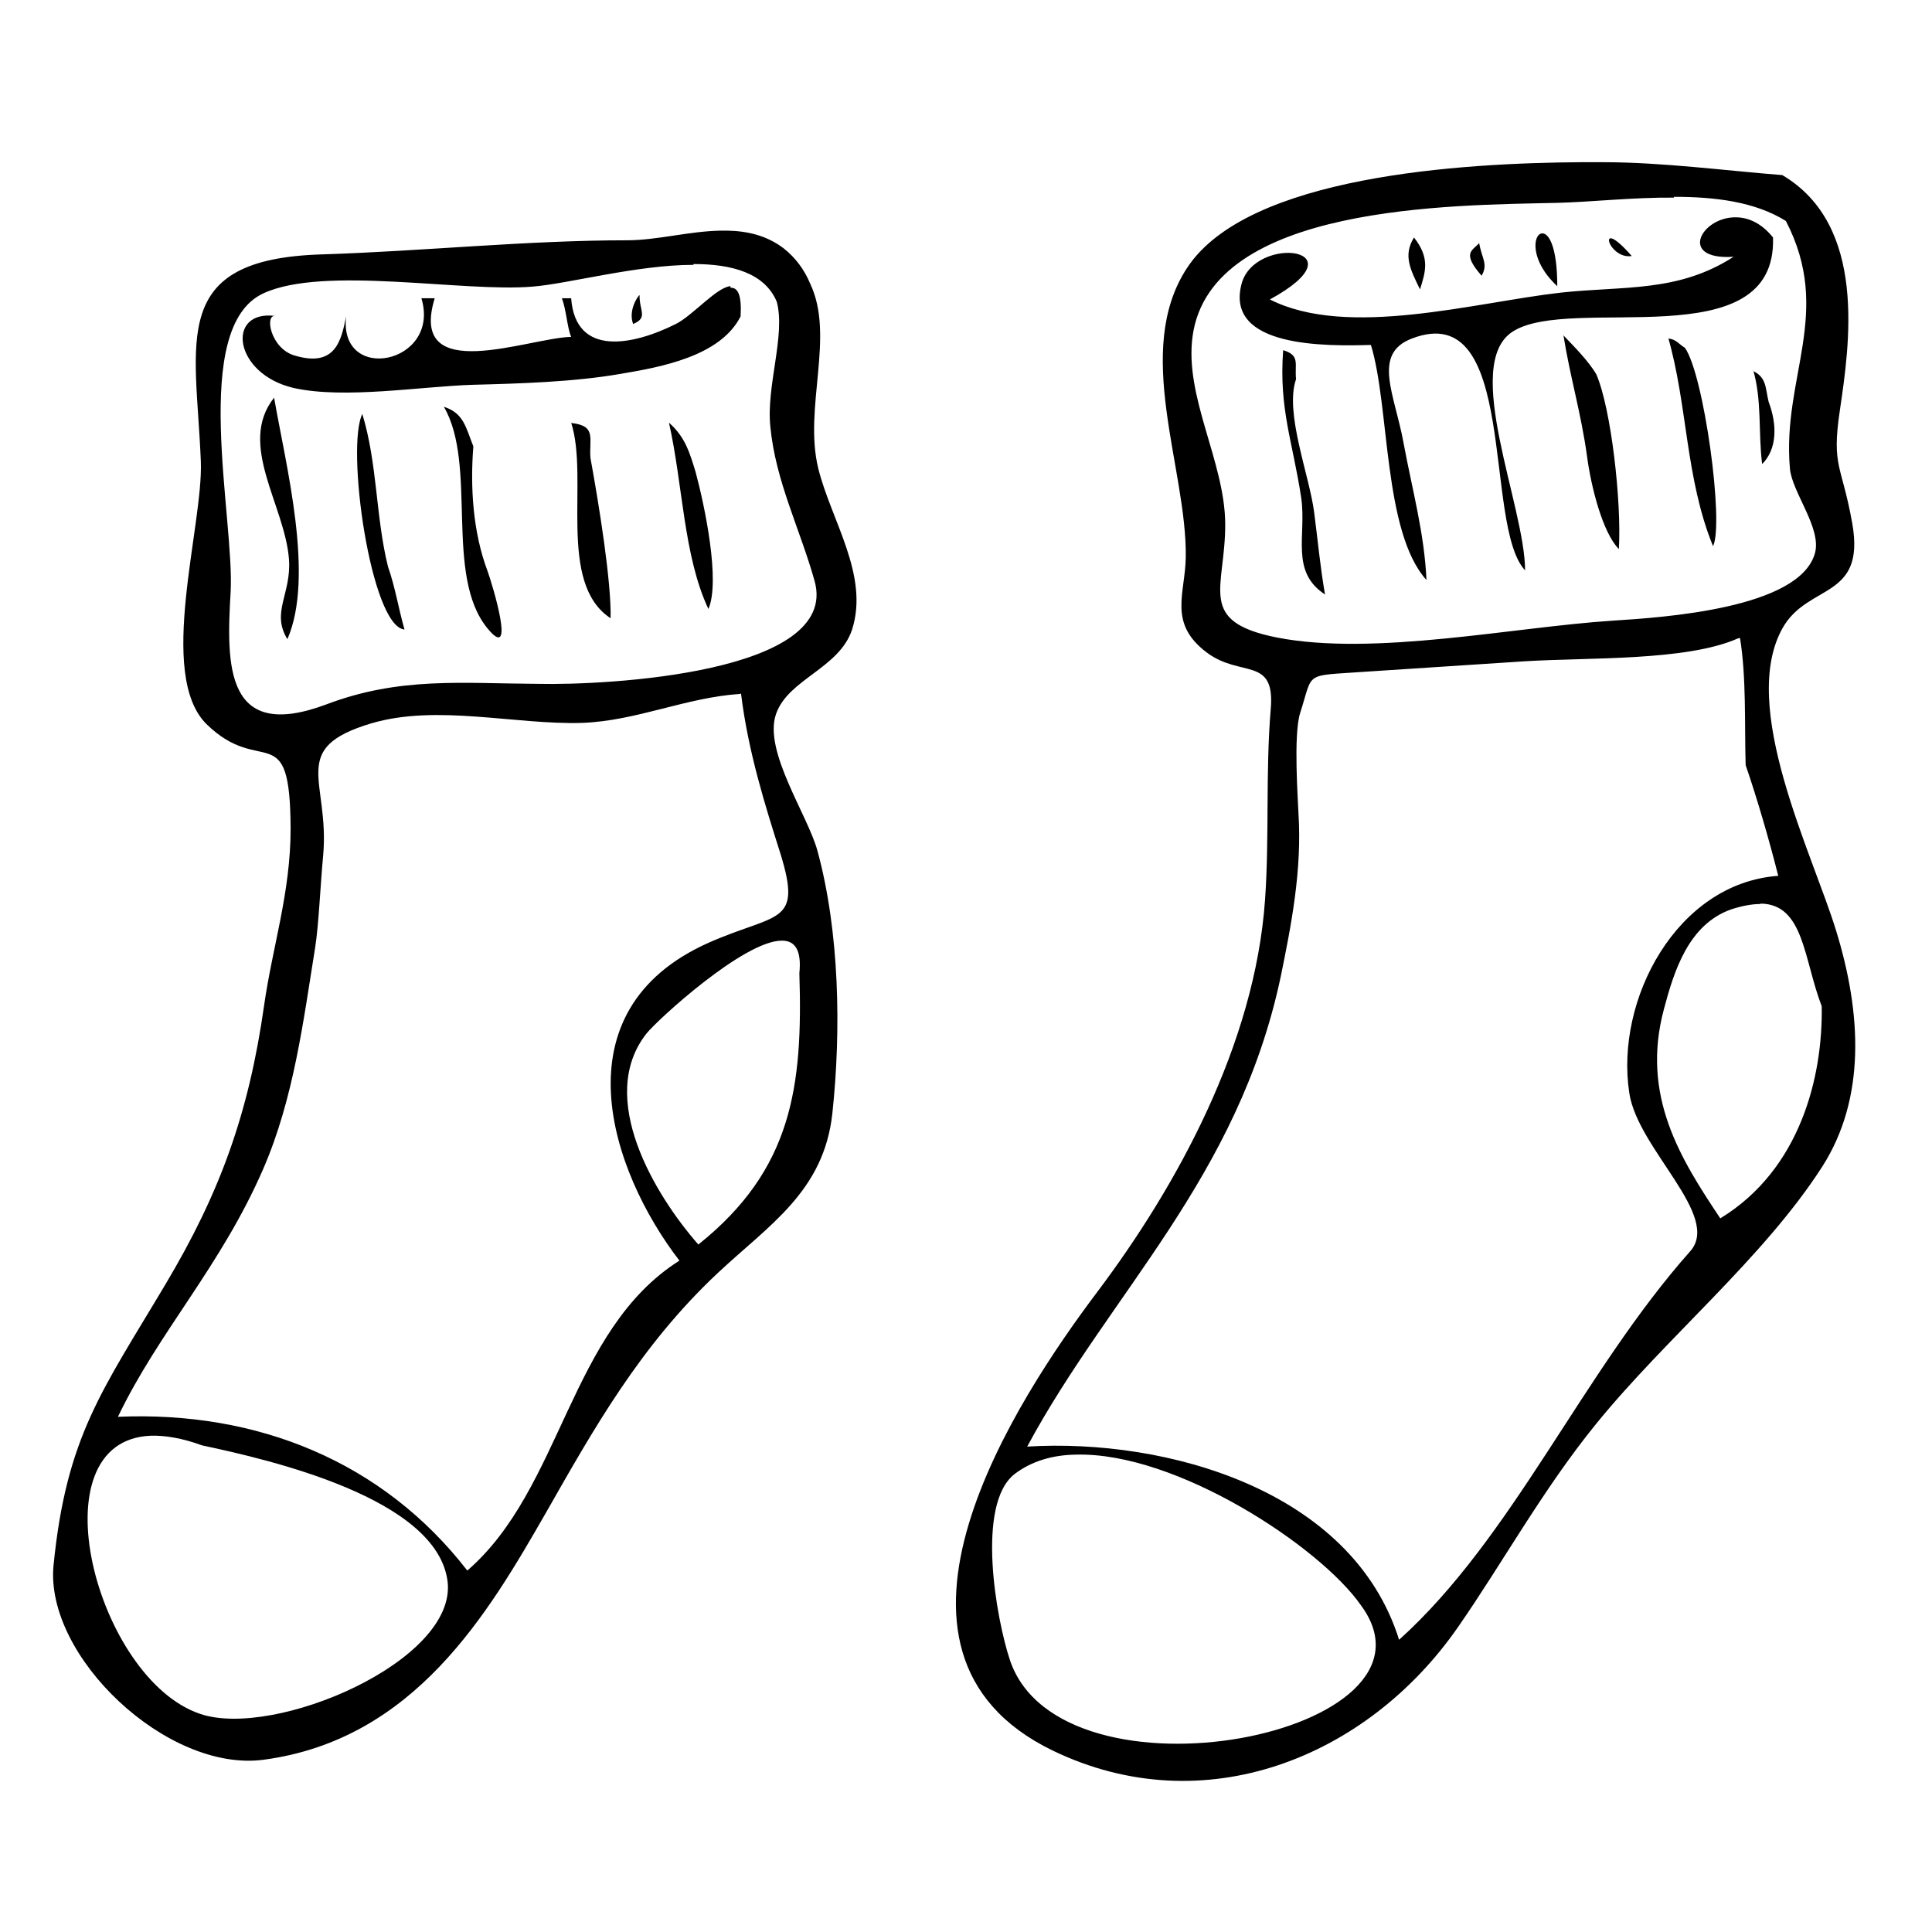 <?xml version="1.0" encoding="UTF-8" standalone="no"?>
<!-- Created with Inkscape (http://www.inkscape.org/) -->
<svg xmlns:dc="http://purl.org/dc/elements/1.1/" xmlns:cc="http://creativecommons.org/ns#" xmlns:rdf="http://www.w3.org/1999/02/22-rdf-syntax-ns#" xmlns:svg="http://www.w3.org/2000/svg" xmlns="http://www.w3.org/2000/svg" version="1.1" width="100%" height="100%" viewBox="0 0 48 48" id="Layer_1">
<defs id="defs33" />
<path d="m 39.27,4.03 c -2.93,0.02 -8.28,0.33 -9.78,2.63 -1.35,2.06 0.00,4.98 -0.03,7.18 -0.01,0.90 -0.45,1.64 0.52,2.37 0.85,0.64 1.71,0.08 1.59,1.42 -0.13,1.57 -0.03,3.15 -0.14,4.72 -0.25,3.59 -2.19,7.12 -4.17,9.75 -1.98,2.63 -6.16,8.94 -1.11,11.39 3.76,1.82 7.82,0.18 10.07,-3.06 1.10,-1.58 2.12,-3.44 3.44,-5.06 1.73,-2.13 4.15,-4.11 5.61,-6.38 1.09,-1.70 0.98,-3.81 0.35,-5.86 -0.59,-1.93 -2.43,-5.58 -1.33,-7.53 0.63,-1.11 2.06,-0.70 1.73,-2.59 C 45.76,11.54 45.50,11.61 45.71,10.20 45.95,8.57 46.40,5.60 44.28,4.35 42.87,4.24 41.30,4.03 39.83,4.03 c -0.17,-4.88e-4 -0.35,-0.00 -0.55,0 z m 2.32,0.86 c 1.02,0.00 2.01,0.12 2.78,0.60 1.18,2.28 -0.10,3.88 0.10,6.15 0.05,0.59 0.80,1.49 0.62,2.11 -0.39,1.37 -3.76,1.59 -5.02,1.67 -2.47,0.16 -5.92,0.89 -8.34,0.42 -2.02,-0.40 -1.28,-1.22 -1.29,-2.83 -0.01,-1.54 -1.02,-3.15 -0.81,-4.66 0.45,-3.27 6.46,-3.25 9.05,-3.31 0.85,-0.02 1.89,-0.14 2.91,-0.13 z M 43.16,5.40 C 42.28,5.36 41.66,6.47 43.07,6.38 41.69,7.27 40.35,7.10 38.78,7.27 36.65,7.51 33.48,8.42 31.55,7.44 33.89,6.16 31.19,5.82 30.85,7.04 c -0.44,1.61 2.12,1.56 3.21,1.53 0.47,1.53 0.30,4.64 1.38,5.84 -0.05,-1.16 -0.36,-2.27 -0.57,-3.41 C 34.65,9.79 34.08,8.79 35.08,8.41 37.74,7.39 36.84,13.05 37.89,14.17 37.89,12.58 36.31,9.06 37.58,8.24 39.03,7.30 44.15,8.93 44.05,5.90 43.77,5.55 43.45,5.41 43.16,5.40 z M 17.92,5.73 c -0.78,0.01 -1.60,0.24 -2.34,0.24 -2.49,0 -5.06,0.27 -7.57,0.35 -3.84,0.11 -3.14,2.14 -3.02,5.15 0.06,1.60 -1.10,5.29 0.14,6.52 1.37,1.34 2.08,-0.22 2.09,2.60 0.00,1.59 -0.45,2.92 -0.66,4.40 -0.38,2.67 -1.09,4.64 -2.45,6.92 -1.57,2.64 -2.46,3.77 -2.78,6.98 -0.22,2.26 2.82,5.15 5.22,4.83 3.75,-0.50 5.58,-3.64 7.01,-6.13 1.18,-2.07 2.34,-4.15 4.27,-5.96 1.28,-1.20 2.64,-2.03 2.85,-3.97 0.22,-2.06 0.18,-4.50 -0.37,-6.52 -0.24,-0.89 -1.35,-2.48 -1.03,-3.40 0.30,-0.87 1.57,-1.13 1.89,-2.10 0.43,-1.35 -0.52,-2.71 -0.84,-4.00 -0.37,-1.51 0.42,-3.28 -0.20,-4.59 l 0,-0.00 C 19.98,6.69 19.76,6.40 19.47,6.17 19.05,5.85 18.57,5.74 18.07,5.73 c -0.05,-0.00 -0.10,-9.71e-4 -0.15,0 z m 20.38,0.07 c -0.21,0.03 -0.30,0.67 0.39,1.31 0.00,-1.00 -0.22,-1.34 -0.39,-1.31 z M 35.13,5.90 C 34.86,6.34 35.03,6.68 35.28,7.19 35.42,6.74 35.53,6.41 35.13,5.90 z m 4.89,0.02 c -0.16,-0.00 0.12,0.51 0.52,0.44 -0.28,-0.32 -0.45,-0.44 -0.52,-0.44 z m -3.27,0.12 c -0.17,0.19 -0.44,0.24 0.06,0.81 0.17,-0.29 0.00,-0.44 -0.06,-0.81 z m -19.52,0.52 c 0.95,0.00 1.77,0.22 2.07,0.94 0.22,0.84 -0.27,2.10 -0.16,3.11 0.13,1.35 0.74,2.54 1.10,3.83 0.63,2.29 -5.18,2.59 -6.88,2.55 C 11.48,16.98 9.93,16.81 8.11,17.50 5.60,18.44 5.62,16.55 5.73,14.71 5.83,12.86 4.71,8.14 6.54,7.29 8.04,6.59 11.51,7.27 13.24,7.12 14.12,7.05 15.83,6.58 17.23,6.58 z m 0.92,0.55 c -0.34,0.02 -0.94,0.73 -1.36,0.94 -1.04,0.52 -2.49,0.84 -2.60,-0.64 l -0.23,0 c 0.11,0.29 0.13,0.72 0.23,0.96 -1.05,0.02 -4.06,1.24 -3.39,-0.96 l -0.33,0 C 10.96,9.05 8.40,9.55 8.60,7.85 8.48,8.47 8.33,9.14 7.31,8.83 6.72,8.65 6.57,7.81 6.84,7.85 5.61,7.69 5.79,9.29 7.30,9.64 c 1.26,0.28 3.16,-0.04 4.45,-0.08 1.16,-0.03 2.51,-0.07 3.66,-0.27 1.02,-0.17 2.49,-0.44 2.99,-1.43 0.03,-0.54 -0.07,-0.72 -0.25,-0.71 z m -2.26,0.22 c -0.03,0.01 -0.29,0.37 -0.16,0.72 0.38,-0.16 0.15,-0.33 0.16,-0.72 1.35e-4,-0.00 -0.00,-7.88e-4 -0.00,0 z m 22.95,0.98 c 0.17,1.07 0.44,1.94 0.59,3.03 0.10,0.76 0.39,1.90 0.79,2.30 C 40.29,12.48 40.03,10.15 39.66,9.30 39.47,8.97 39.07,8.57 38.85,8.34 z m 2.60,0.06 c 0.49,1.69 0.43,3.51 1.12,5.20 C 42.84,13.00 42.33,9.29 41.86,8.64 41.72,8.56 41.65,8.43 41.45,8.41 z m -9.56,0.33 c -0.11,1.46 0.24,2.28 0.45,3.68 0.13,0.93 -0.28,1.82 0.59,2.39 -0.12,-0.68 -0.18,-1.35 -0.27,-2.04 -0.12,-0.93 -0.74,-2.48 -0.45,-3.31 -0.04,-0.38 0.11,-0.59 -0.32,-0.72 z m 11.67,0.47 c 0.23,0.76 0.13,1.57 0.23,2.36 0.37,-0.37 0.38,-0.97 0.16,-1.55 C 43.86,9.64 43.89,9.38 43.56,9.22 z M 6.81,9.88 C 5.89,11.04 7.08,12.55 7.18,13.90 7.24,14.76 6.73,15.21 7.14,15.88 7.82,14.32 7.10,11.56 6.81,9.88 z m 4.22,0.23 c 0.84,1.45 -0.00,4.18 1.08,5.50 0.72,0.88 0.13,-1.07 0,-1.43 -0.36,-0.96 -0.43,-2.07 -0.35,-3.09 -0.19,-0.48 -0.24,-0.82 -0.72,-0.98 z m -2.02,0.16 C 8.58,11.06 9.21,15.57 10.05,15.64 9.90,15.12 9.82,14.59 9.64,14.08 9.33,12.83 9.38,11.52 9.00,10.28 z m 5.18,0.23 c 0.45,1.40 -0.36,3.98 0.98,4.86 0.02,-0.90 -0.28,-2.77 -0.50,-3.98 -0.04,-0.48 0.16,-0.80 -0.47,-0.87 z m 2.43,0 c 0.35,1.56 0.36,3.31 0.98,4.63 0.30,-0.69 -0.09,-2.56 -0.32,-3.41 l 0,-0.00 c -0.15,-0.49 -0.26,-0.86 -0.65,-1.21 z m 26.61,5.35 c 0.16,0.99 0.11,2.12 0.14,3.16 l 0.00,0 c 0.28,0.81 0.58,1.84 0.81,2.75 -2.52,0.18 -4.06,3.08 -3.70,5.40 0.21,1.39 2.30,3.05 1.51,3.93 -2.68,3.02 -4.40,7.10 -7.23,9.65 -1.17,-3.73 -5.79,-5.01 -9.24,-4.80 2.06,-3.83 5.24,-6.67 6.30,-11.68 0.26,-1.27 0.53,-2.64 0.44,-4.05 -0.01,-0.31 -0.13,-1.94 0.04,-2.49 0.34,-1.05 0.07,-0.92 1.60,-1.03 1.32,-0.09 2.65,-0.17 3.97,-0.26 1.59,-0.10 4.03,0.00 5.31,-0.57 z m -24.82,1.38 c 0.18,1.46 0.60,2.78 0.98,3.98 0.55,1.78 -0.08,1.46 -1.78,2.21 -3.80,1.69 -2.44,5.68 -0.73,7.90 -2.74,1.73 -2.91,5.66 -5.27,7.70 -2.10,-2.71 -5.22,-3.97 -8.68,-3.82 1.01,-2.11 2.56,-3.74 3.61,-6.16 0.76,-1.75 1.00,-3.70 1.29,-5.50 0.09,-0.57 0.13,-1.57 0.20,-2.30 0.16,-1.86 -0.88,-2.65 1.20,-3.27 1.63,-0.48 3.57,0.04 5.23,-0.01 1.36,-0.05 2.57,-0.63 3.93,-0.72 z m 25.34,5.22 c 1.07,0.02 1.06,1.38 1.51,2.55 0.03,1.73 -0.52,4.05 -2.52,5.27 -0.98,-1.47 -1.98,-3.04 -1.40,-5.20 0.25,-0.94 0.61,-2.11 1.68,-2.48 0.28,-0.09 0.52,-0.13 0.71,-0.13 z m -24.32,0.92 c 0.31,0.00 0.49,0.22 0.43,0.81 0.09,2.82 -0.18,4.88 -2.51,6.74 -1.08,-1.23 -2.54,-3.65 -1.29,-5.24 0.27,-0.34 2.43,-2.32 3.37,-2.31 z M 3.75,35.67 c 0.35,-0.01 0.78,0.06 1.27,0.24 1.69,0.36 5.84,1.31 6.10,3.38 0.24,1.98 -4.31,3.92 -6.15,3.29 C 2.39,41.71 0.84,35.78 3.75,35.67 z M 26.73,36.14 c 2.50,-0.07 6.07,2.29 7.08,3.74 2.38,3.22 -7.46,5.14 -8.72,1.36 -0.34,-1.02 -0.85,-3.87 0.12,-4.62 0.42,-0.32 0.94,-0.47 1.51,-0.48 z" />
</svg>
